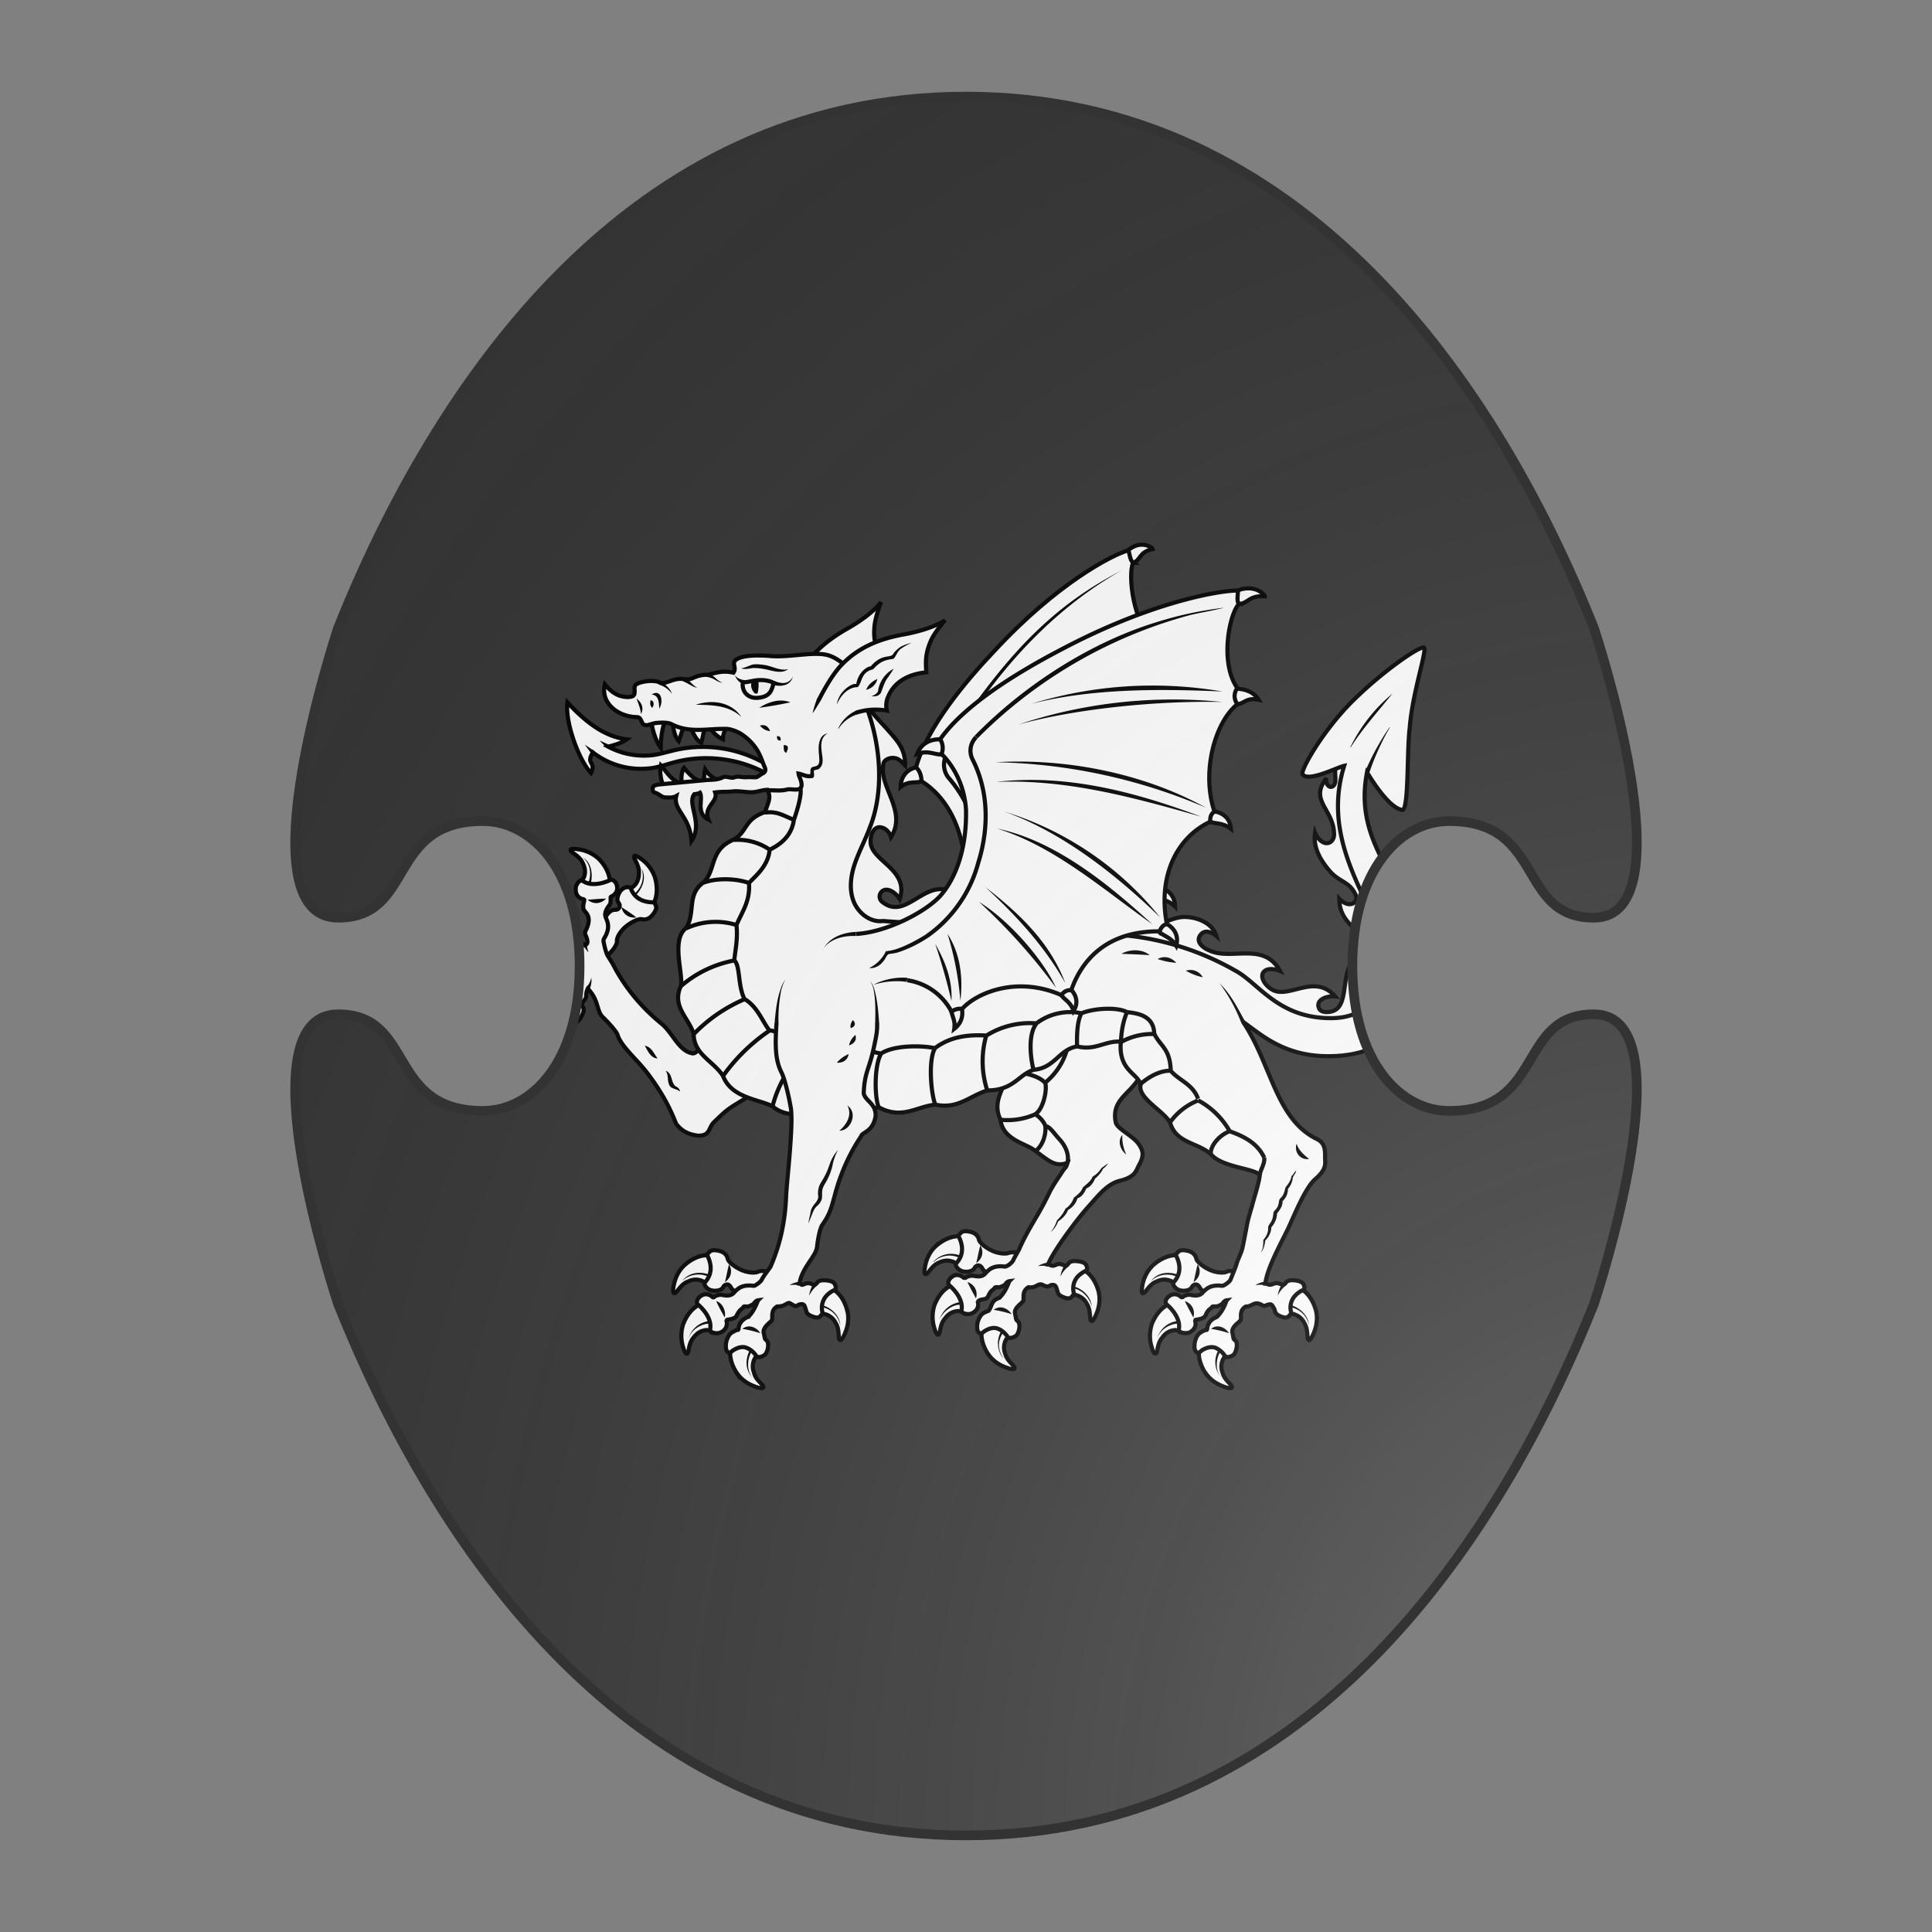<svg xmlns="http://www.w3.org/2000/svg" id="provinceCOA40" width="200" height="200" viewBox="0 0 200 200">
        <rect x="0" y="0" width="200" height="200" fill="#808080" stroke="none"/>
        <defs><clipPath id="boeotian_provinceCOA40"><path d="M150 115c-5 0-10-5-10-15s5-15 10-15c10 0 7 10 15 10 10 0 0-30 0-30-10-25-30-55-65-55S45 40 35 65c0 0-10 30 0 30 8 0 5-10 15-10 5 0 10 5 10 15s-5 15-10 15c-10 0-7-10-15-10-10 0 0 30 0 30 10 25 30 55 65 55s55-30 65-55c0 0 10-30 0-30-8 0-5 10-15 10z"></path></clipPath><g id="dragonPassant_provinceCOA40" stroke-width=".38">
    <path d="M115.36 62.9c.72-.2.53-1 1.83-1.27-.02-.1-1.09-.94-2.34.17M95.98 82.96c-.5.3-1.2-.08-2 .57.06-1.6 1.41-1.8 1.41-1.8m22.1 11.91c.44.32 1.05.2 1.76.9-.05-1.46-1.3-1.73-1.3-1.73"></path>
    <path d="M99.74 89.25c-.46-2.45-1.6-4.85-3.84-6.26.02-.85-.5-1.28-.5-1.28 1.05-3.76 4.62-7.97 7.17-10.66 5.82-6.29 10.9-8.89 12.37-9.3.11.24.14.94.45 1.15h-.02c-.48 1.13-.02 5.61 2.05 7.45"></path>
    <path fill="none" d="M101.56 91.7c-.03-1.99-.44-5.85-3.12-8.97a1.9 1.9 0 01-.29-2.04"></path>
    <path d="M112.22 130.03c.2.95-.1 1.72-.28 2.13-.4.87-.5.38-.5.32-.05-.5-.04-.94-.32-1.4-.21-.42-.6-.72-1.07-.82-2.1.5-2.27-3.47.77-2.3-.02 0 .98.42 1.4 2.07zm-15.02-4.25c-.7.67-.9 1.48-.98 1.93-.17.94.2.6.25.55.3-.37.55-.76 1.03-.96.6-.29 1-.2 1.35-.07.13.05.32.27.32.35 1.62.56 3.25-1.97.38-2.72 0 .02-1.07-.2-2.35.93z"></path>
    <path d="M106.63 126.85a5.42 5.42 0 00-2.59-.49c-.37.2-1.09.07-1.54-.12-.6-.25-1.22-.74-1.3-1.03-.1-.48-.48-.7-.9-.77-.4-.08-.63-.03-.77.11s-.23.26-.24.28c.2.36.78 1.55-.24 2.58.02.28.22.48.43.6.37.2.91.13 1.12-.02.23-.15.15-.24.33-.36a.33.33 0 01.27-.07c.13.03.23.13.32.3.08.16.24.27.43.34m-4.85 3c-.23.7-.23 1.46 0 2.16.27.92.45.44.47.4.1-.48.15-.93.5-1.33.38-.52.8-.64 1.17-.68.13 0 .41.06.44.14 1.04.75 1.49-3-.88-2.55-.02 0-1.07.27-1.7 1.86zm4.96 4.54c.56.8 1.32 1.1 1.76 1.25.9.3.62-.13.58-.16-.32-.37-.67-.65-.8-1.18a1.5 1.5 0 01.13-1.34c1.74-1.25-.97-4-2.23-1.02 0 .01-.38 1.02.55 2.45z"></path>
    <path d="M108.63 102.48c-.78.7-1.8.97-2.2 2.68-.66 1.33-2.69 2.5-2.56 4.67-.2 1.26-1.55 2.55-.7 4.3.22 1.92 2.42 2.2 3.2 2.88 1.22.88 1.82 1.53 2.97 1.1-.2.62-.09.18-.62 1.04-.04.06-.7 1-1.03 1.66-.3.63-.6 1.2-.9 1.73-.29.54-1.3 2.12-1.89 3.5-.03.1-.42.72-.57 1.07-.1.18-.36.37-.4.4-.05.03-.24.15-.35.15-1.1-.15-1.5.3-1.84.67-.34.36-.87.2-1.1.17h-.16c-.14 0-.4.1-.46.14-.09.1-.15.05-.24.04 0 0-.36-.34-.8-.22a1 1 0 00-.53.42c-.17.28-.03.47-.03.47.25.2 1.4 1.23 1.16 2.36.07.33.62.35.84.3.1-.05.2-.08.3-.15.56-.38.37-.93.37-.93.1-.3.57-.2.8-.35l.06-.07c.04-.03.08-.1.12-.18.08-.18.18-.38.42-.55.26-.2.03-.24.54-.22.1.02.42-.15.52-.2.08-.06.2-.33.44-.36-.04.04-.29.9-.85 1.46l-.04.05s0 .02-.02.02c-.1.03-.2.07-.29.13-.46.21-.47.82-.72 1.07 0 0-.2.06-.5.23-.25.17-.42.52-.52.9-.07.6 0 .85.33 1 .15-.12.21-.18.35-.27.46-.29.9-.36 1.24-.2.43.16.82.62.9.81.18.01.33.08.7-.15.22-.12.45-.8.3-1.2-.07-.19-.2-.22-.23-.29-.04-.06-.06-.28-.12-.55-.1-.35.2-.66.47-.9.13-.12.25-.23.28-.3.1-.25-.17-.86.47-1.25.8.11.88-.48 1.38-.18.38.17.43.13.71-.02.45-.08.45.18.55.45.1.3.05.45.62.68.58.22.7.01.84-.19a.52.52 0 00.1-.15c-.06-.17-.22-.82.25-1.46.2-.26.5-.48.85-.65a.15.15 0 00.06-.06c.08-.1.04-.27-.03-.44-.08-.2-.38-.33-.7-.36-.78-.12-.9.15-.98.25l-.02.02c-.14.18-.33.1-.45.05-.17-.06-.35-.14-.64 0-.43.18-.44 0-.73-.04.5-1.26 2.72-4.23 3.7-5.3.97-1.08 1.75-2.12 2.93-2.4 1.41-.36 1.45-.9 1.72-1.4.5-.9.42-1.32.03-1.92-.5-.79-2.03-1.45-2.15-2.05-.66-3.2 3.81-2.7 2.34-7.9"></path>
    <path fill="none" d="M107.28 110.74a5.99 5.99 0 002.21-4.19m-2.2 4.2c.2.65-.19 2.48-.94 2.9m.93-2.9c-.78-.86-2.8-1.07-3.4-.9m2.48 3.8c-1 .44-2.1.61-3.2.5m3.2-.5c.4.18.9.8.94 1.1.07.6-.15 1.71-.9 2.28m.9-2.29c.38 0 .77.62 1.25 1.15.7.74.95 1.56.78 2.24"></path>
    <path d="M61.23 105.38a3.4 3.4 0 01-1.89-1.05c-.66-.7-.16-.62-.1-.6.46.13.9.32 1.4.22.64-.09.95-.39 1.16-.69.08-.1.1-.4.07-.46 2.02-.8 3.76-.06 1.83 2.03-.02 0-.77.78-2.47.55zm10.15-13.53a3.5 3.5 0 00-1.29-1.72c-.77-.57-.62-.08-.6-.03.2.44.45.83.41 1.36 0 .65-.25 1-.52 1.24-.1.1-.38.16-.45.13-.02 1.41.67 3.28 2.25 1.55 0-.03.66-.88.2-2.53z"></path>
    <path d="M66.88 99.1c.36-.2 1-.95 1-1.36-.04-.43.4-1 .77-1.33.5-.43 1.2-.77 1.5-.72.47.12.83-.14 1.08-.48.25-.33.3-.56.24-.73l-.14-.34c-.4.01-1.74.01-2.2-1.35a.75.75 0 00-.73.12c-.35.25-.5.77-.47 1.03.04.26.15.24.2.45.01.11 0 .21-.08.3-.07.1-.2.14-.4.14-.67.02-1.16 1.26-1.3 1.75m-.13-6.43a3.5 3.5 0 00-1.97-.9c-.93-.14-.58.23-.53.25.38.3.78.53 1 1 .3.58.25 1 .12 1.34a.7.7 0 01-.34.32c-.47 1.72 2.1 3.15 2.72.28 0 .01.18-1.06-1-2.29zm-6.82 3.73c-.93.23-1.5.82-1.8 1.17-.62.73-.12.63-.07.6.45-.17.86-.39 1.4-.3.64.03.96.3 1.2.6.07.1.12.4.1.45 2.04.67 3.68-.12 1.7-2.15-.05 0-.86-.72-2.53-.37z"></path>
    <path d="M78.9 103.48c-1.7 1.28-3.33 4.66-4.05 4.56-1.25-.18-1.85-1.89-2.82-2.69-2-1.64-3.3-3.3-4.3-5.1-.3-.6-.56-.95-.74-1.27-.19-.4-.34-1.23-.35-1.28 0-.06.01-.12.05-.22.6-.95.35-1.5.16-1.95-.18-.45.17-.9.3-1.08l.1-.14c.04-.12.07-.4.05-.48v-.09a.12.12 0 01.08-.14c.01 0 .45-.2.52-.66a.98.98 0 00-.16-.64c-.19-.27-.42-.24-.42-.24-.28.15-1.7.77-2.63.08-.32-.06-.57.42-.6.64v.33c.1.68.68.74.7.74l.08.06v.1s-.13.4-.08.7l.03.1.12.17c.13.15.28.32.33.6.05.33-.03.7-.27 1.17-.05.1-.06.18-.05.3.02.08.33.66.17.9a.76.76 0 01-.18.15 3.62 3.62 0 01-1.04-1.32l-.02-.07v-.32a1.1 1.1 0 00-.68-.9.17.17 0 01-.08-.08l-.02-.02c0-.03 0-.05.02-.08 0 0 0-.2-.05-.55-.05-.3-.32-.58-.64-.8-.54-.3-.79-.33-1.05-.07.06.2.1.26.12.42.1.54.02.95-.25 1.24-.29.3-.67.49-1.08.54-.08.16-.2.3-.12.7.04.25.6.71 1 .74.2 0 .28-.1.35-.12.08 0 .3.05.57.1.36.04.53.43.66.77.05.15.11.3.17.36.2.2.88.45 1 1.17-.24.5-.36 1.04-.36 1.58l.01.1v.02c-.08.44-.32.37-.62.34-.3 0-.44-.1-.85.34-.43.45-.26.64-.14.85l.11.14c.2 0 .85.1 1.27.78.16.28.26.63.3 1.03 0 .02 0 .05.03.1.07.1.24.11.43.11.21 0 .44-.22.6-.5.4-.69.2-.9.12-1-.1-.2 0-.32.1-.47a.7.7 0 00.25-.6c.02-.18.05-.38.15-.54 1.1 1.14.74 2.1 1.47 2.7 0 .01.97.94 1.25 1.5.33 1.1 1.73 2.24 2.66 3.44 2.2 2.83 2.71 4.88 2.8 4.86.31.35.75.87 1.95 1.02 1.16.03.96-.73 1.46-1.22 1.4-1.36 1.23-1.18 3.7-2.68 1.65-1 2.25-3.7 2.9-3.73m1.16-34.52c1-2.12 2.7-3.46 4.52-4.5 2.36-1.33 3.12-2.45 3.12-2.45s-.56 1.37-.62 2.33c-.1 1.3.2 1.96.56 2.8M73.36 80.1c-.68.15-1.33.35-2 .47a6.96 6.96 0 01-4.28-.75c.6-.17 1.22-.32 1.71-.68-2.07-.24-3.8-1.6-5.47-3.4-.23 1.83 1.06 5.33 2.17 6.5.52-1.05-.52-.8.18-1.89a7.21 7.21 0 005.65 1.4c.67-.13 1.32-.36 1.98-.53 2.92-.74 6.12-.27 8.7 1.28l-.02-.85a11.5 11.5 0 00-8.63-1.55z"></path>
    <path fill="#f6f6f6" d="M76.53 78.21c.27.4.66.73 1.1.93 0-.45.17-.9.47-1.24m-3.4.25c.22.46.48 1.1.94 1.3.15-.42.16-.85.31-1.26m-2.89-.45c-.03.56.23 1.29.51 1.58.15-.39.28-.92.43-1.26m-3-.85c.08.84.4 2.03.9 2.7 0-.65.12-1.67.35-2.27m.01 5.92c-.34-.42-.48-1.5-.34-2.03.46.47.9 1.43 1.98 1.73-.22-.6.03-1.36.15-1.5.5.62 1.1 1.25 1.87 1.34-.04-.4-.02-.8.07-1.19.3.47.75.82 1.26 1"></path>
    <path d="M98.78 93.2c-2.59-1.32-4.25 2.65-6.45.93a.63.63 0 01-.09-.97c.23-.23.51-.2.74-.12.56.2.92.8.92.8.92-2.75-2.7-3.5-2.68-5.3 0-.85.42-1.39.93-1.3.72.1.95.9.95.9 1.55-2.45-1.25-4.7-.67-6.85.14-.3.5-.44.85-.44.51.01.77.34 1.11.68.08-1.55-.9-2.45-1.6-3.27-.4-.45-1-1.07-1.39-1.55-.58-.76-.6-1.6-1.27-2.3C92.65 82 85.37 88.87 86.2 95c.3 1.85 1.74 3.37 3.44 4.17m25.26-2.58c2.24.2 3.72-1.03 5.08-1.1 1.15-.04 2.7.5 3.06 1.75 0 0-.89-.8-1.44-.13-.58.7.34 1.28.77 1.45 2.05.98 5.03-.85 6.53 1.9 0 0-1.06-.46-1.52.1-.33.4.05 1.18.77 1.6 1.55.94 3.92-1.55 5.82.64 0 0-.7-.08-1.2.25-.2.12-.4.34-.34.66.04.21.14.54.82.53 2.54-.1.64-4.25 3.25-5.5 0 0-.17.67.07 1.2.1.22.27.46.6.46.22 0 .66-.18.65-.89-.08-2.44-3.5-2.8-3.47-5.7 0 0 .55.63 1.13.48.3-.08.61-.38.32-.95-.57-1.14-1.5-1.08-2.35-2.1-.86-1-1.53-2.18-1.33-3.5 0 0 .26.68.8.9.45.2.95-.13.95-.75-.02-2.34-2.34-3.08-.7-5.18 0 0-.14.56.28.78.27.13.53-.18.54-.5.03-.54-.12-1.02.11-1.57.35-.82 1.43-1.66 1.9-.42-2.48 7.74 4.13 15.31 3.48 21.46-.7 3.68-6.53 4.4-9.24 3.74m1.98 25.58c.2.95-.1 1.72-.28 2.13-.4.87-.5.38-.5.32-.05-.5-.04-.94-.32-1.4-.21-.42-.6-.72-1.07-.82-2.13.48-2.24-3.46.77-2.3-.02 0 .98.42 1.4 2.07zm-15.02-4.24a3.4 3.4 0 00-.98 1.92c-.17.94.2.6.25.55.3-.37.55-.76 1.03-.96.6-.29 1-.2 1.35-.07.13.05.32.27.32.35 2.12-.4 3.14-2 .38-2.72 0 .02-1.07-.2-2.35.93z"></path>
    <path d="M126.63 128.6c-.35-.24-2.23-.67-2.59-.49-.37.2-1.09.07-1.54-.12-.6-.25-1.22-.74-1.3-1.03-.1-.48-.48-.7-.9-.77-.4-.08-.63-.03-.77.11s-.23.26-.24.28c.2.36.78 1.55-.24 2.58.02.28.22.48.43.6.37.2.91.13 1.12-.02.23-.15.15-.24.33-.36a.33.33 0 01.27-.07c.13.03.23.13.32.3.3.6 1.63.48 2.12.4m-6.54 2.94c-.23.7-.23 1.46 0 2.16.27.92.45.44.47.4.1-.48.15-.93.5-1.33.38-.52.8-.64 1.17-.68.13 0 .4.1.43.18 1.8-.28 1.93-3.2-.87-2.59-.02 0-1.07.27-1.7 1.86zm4.96 4.53c.56.8 1.32 1.1 1.76 1.26.9.3.62-.13.58-.16-.32-.37-.67-.65-.8-1.18a1.5 1.5 0 01.13-1.34c1.35-1.88-1.15-3.57-2.23-1.02 0 .01-.38 1.02.55 2.45z"></path>
    <path d="M124.88 100.48c2.12 1.2 3.9 4.32 8.7 4.32 5.05 0 5.67-5.09 4.3-8.32-1.78-4.18-4.95-8.9-3.08-14.9-.6.12-3.36 1.55-3.83.77-.22-.3 1.67-3.7 4.33-6.46 2.9-2.95 6.57-5.44 6.85-5.18.28.27-1.08 4.2-1.32 7.37-.28 2.18-.06 7.83-.73 7.56-1.37-.3-3.08-3.3-3.2-3.46-1.13 5.83 2.42 8.88 3.95 13.3 2.04 5.9.63 12.82-7.53 12.82-4.12 0-6.22-2.05-7.83-3.16 2.6 3.86 3 8.86 6.71 10.74.64.3.87.68.84 1.7 0 .58.2 1.08-.9 2.03-.92.8-1.89 3.24-2.5 4.55-.64 1.32-1.97 3.72-2.09 5.07.28.02.3.2.73.02.3-.12.47-.05.64.01.13.05.3.13.45-.05 0 0 0-.02.02-.02.08-.1.2-.36.98-.25.32.05.6.16.7.36.07.18.1.34.03.44-.02.02-.03.05-.06.06a2.3 2.3 0 00-.85.65 1.6 1.6 0 00-.26 1.46.5.5 0 01-.09.15c-.16.2-.27.42-.84.2-.57-.23-.52-.38-.62-.68-.26-.47-.25-.5-.66-.4-.28.13-.28.13-.6-.04-.62-.3-.78.2-1.38.2-.64.37-.36 1-.47 1.24a1.2 1.2 0 01-.28.28c-.27.24-.57.55-.47.92.07.27.08.48.12.55.04.06.16.1.24.28.14.4-.1 1.08-.3 1.2-.38.23-.53.17-.7.15a2.1 2.1 0 00-.9-.82c-.38-.14-.79-.06-1.25.21l-.35.28c-.34-.14-.4-.4-.33-1 .1-.4.25-.74.53-.9.3-.2.5-.24.5-.24h.06c.01 0 .01-.03.03-.03a.14.14 0 00.03-.1c0-.02.02-.58.6-.93l.3-.15a.17.17 0 00.04-.05c.58-.57.81-1.43.85-1.47-.25.03-.36.3-.44.35-.08.07-.42.23-.52.22-.53-.02-.28.03-.54.2-.24.17-.34.38-.42.56a.82.82 0 01-.12.2l-.07.05c-.24.16-.66.2-.66.2l-.07.02c0 .02-.02.02-.03.03-.03.02-.03.06-.03.1 0 .01.2.55-.37.94a.67.67 0 01-.3.13c-.23.05-.77.03-.84-.28.24-1.13-.9-2.18-1.16-2.37 0 0-.13-.2.03-.47.18-.29.48-.4.52-.4.45-.14.8.2.8.2.05.05.12.05.17.02h.01l.07-.06c.07-.05.33-.15.46-.15l.16.01c.24.04.76.18 1.1-.17.34-.36.73-.8 1.84-.66.1 0 .3-.13.35-.17.04-.02.3-.2.4-.38.15-.35.5-1.25.54-1.37.1-.47.5-1.12.6-1.72.12-.59.25-1.23.37-1.9.13-.74.5-1.83.5-1.9.26-.98.61-1.98.7-2.79-.77-.62-3.54-.7-4.52-1.9-1.3-1.1-3.22-1-3.75-2.92-.68-1.12-3.02-2.25-2.7-3.48-.3-1.06-2.07-1.29-1.82-3.94-1.47-.1-2.32.85-4.02.44-1.68.28-2.05 1.98-3.99 2.15-1.42.44-1.84 1.9-4.29 1.9-1.72.56-2.66 1.73-4.76 1.31-1.72.15-3.05 1.4-5.2.25l-4.59.78c-1.22-.54-3.63.51-5.2-.88-1.26-.65-3.8-.77-4.56-2.8-.9-1.38-2.69-1.97-2.7-3.86-.46-1.5-2.05-2.54-1.17-4.42.22-1.13-.94-4.3.5-5.34.87-1.5 0-3.06 1.6-4.2 1.16-1.16.5-3 2.78-3.93 1.27-.77.92-1.85 2.85-2.52.34-1 .58-1.3.23-2.05-.6.02-.96.24-1.56.22-.4 0-1.18-.13-1.57-.08-.77.08-.9 0-1.68.1.3.9-1.1 1.26-.62 2.5-1.2-.6-.46-1.9-.78-2.47-.18.1-.52.13-.52.13-.7.9.85 2.7-.26 4.3-.15-2.29-1.72-2.84-1.4-4.13-.3.17-.62.14-.95.13-.42 0-.52-.28-1.04-.45-.18-.06-.18-.2-.18-.4 0-.24.3-.3.53-.34l4.3-.4c.62-.06 1.13.01 1.68-.29.2-.1.76.14.97.04.38-.16.7 0 1.12-.02.57-.03.35.02.92 0 .15-.02.43-.28.56-.33.14-.06.27-.17.28-.3.02-.14-.03-.25-.08-.36-.32-.74-.57-1.98-2.2-3.03-.35-.2-.9-.42-1.3-.43-1.78-.04-3.4.43-5.06-.44-.3-.16-.96-.15-1.42-.1-.2.02-.44.11-.78.2-.12.02-.39-.03-.45-.15-.22-.49-.27-.58-.54-.59-1.3-.04-2.4-.7-2.83-1.65a2.1 2.1 0 01-.1-1.37c.37.46.83.88 1.4 1.06.76.22 1.13.04 1.13.04.08-.02.14-.1.17-.15.13-.45-.14-.8.28-1 .45-.23 1.52-.38 2.07-.12.53.25 1.3-.5 2.23-.3 0 0 .43.07.8-.1.78-.37 1.33-.3 1.33-.3.52-.07 1.26-.47 2.42-.2.3-.4-.1-.78.13-1.08.41-.55 2.16-.5 2.26-.5.3 0 .75.02 1.03.05 1.66.13 3.6-.35 4.95-.15 1.36.2 2.63 1.62 3.32 2.6l-.39.13c2.24 4.23 2.75 9.47 1.25 13.2-.4 1.1-.97 2.15-1.36 3.27s-.56 2.36-.15 3.47 1.54 2.01 2.71 1.86l18.14 1.25a25.4 25.4 0 0114.4 3.38z"></path>
    <path fill="none" d="M84.76 83.66c.14.5-.22 1.83-.6 2.9m-2.67-.68c1.16-.14 1.61.25 2.7.68"></path>
    <path fill="#f6f6f6" d="M80.2 73.8c1.38-.32 2.1.15 2.1.15-.18.7-.32 1.31-1.55 1.38-.66.03-1.16-.38-1.27-.92-.04-.2-.08-.46.1-.52 0 0 .24 0 .61-.09z"></path>
    <path d="M86.46 75.51c.56-1.1 1.33-2.45 2.13-3.26 1.64-1.69 3.66-2.4 5.74-2.77 2.67-.5 3.75-1.3 3.75-1.3s-.99 1.1-1.35 1.98c-.5 1.2-.44 1.93-.38 2.82-1.5.13-2.93.8-3.5 2.22a1.9 1.9 0 00-.13 1.3 5.89 5.89 0 00-2.8.18"></path>
    <path fill="none" d="M81.7 83.83c.45-.02 1.3.08 1.74-.05.5-.14.95.12 1.31-.12.35-.36-.15-1.12-.17-1.37.42.07.72.35 1.3.21"></path>
    <path fill="none" d="M97.14 107.56c1.13-.85 2.58-1.3 4.74-1.16a7.52 7.52 0 014.6-1.12 5.12 5.12 0 014.14-.93m-8.66 7.11a8.63 8.63 0 01-.1-5.05m-9.68 1.65c1.17-.78 3.7-.77 4.95-.5m-9.95.5c1.17-.78 3.75-.27 5 0m5.01 4.72c-.4-.9-.69-4.1-.05-5.2m-5.16 5.46c-.4-.9-.44-3.86.2-4.96m14.02 1.43c-.28-1.17-.5-3.2.28-4.22m3.74 2.11c-.02-.94-.02-2.25.4-3.05m0 0c1.26-.5 3.38-.57 4.2-.1m-.56 2.75s0-1.5.56-2.75m2.52 2.01c.55 1.14 1.44 1.32 1.5 3.38.71.87 2.03 1.21 2.51 2.57m0 .15a7.3 7.3 0 012.92 2.85m0 0c1.36.48 2.56 1.12 3.17 2.42m-11.36-6.79c1-.85 1.97-1.23 2.76-1.2m-.08 4.77a5.79 5.79 0 012.58-2.03m1.18 4.95c-.05-.93 1-1.88 1.75-2.12m2.77 4.02c.01-.42.48-1.03.4-1.6M80.03 92.36c.12 1.67-.6 2.58-1.15 3.87.14 1.36-.13 2.36-.2 3.26.56.47.31 2.34.94 3.55 1.2.7 1.66 2.1 2.3 2.9.7-.05 2.62 1.22 3.26 1.91m-1.02-21.3c-.22 1.71-1.6 2.44-2.23 2.75-.13 1.53-1.34 2.44-1.9 3.06m-1.39-3.96a5.2 5.2 0 013.3.9m-7.68 7.23a6.45 6.45 0 014.62-.3m-3.02-3.9c1.2-.44 2.94-.4 4.17.03m2.16 20.58c.5-1.96 1.5-3.7 3-5.08m-7.56 2.28a16.8 16.8 0 014.3-4.2m-6.99.34a14.24 14.24 0 014.7-3.23m-5.88-1.19c1.4-1.21 3.1-2.03 4.93-2.37"></path>
    <path d="M89.1 131.78c.2.95-.1 1.72-.28 2.13-.4.87-.52.38-.52.32-.03-.5-.02-.94-.3-1.4-.21-.42-.6-.72-1.07-.82-2.1.5-2.26-3.47.76-2.3 0 0 1 .42 1.4 2.07zm-15.02-4.24c-.7.66-.9 1.47-.99 1.92-.16.94.21.6.25.55.31-.37.55-.76 1.04-.96.6-.29 1-.2 1.35-.07.12.05.31.27.31.35 1.61.57 3.26-1.97.4-2.72-.02.02-1.09-.2-2.36.93z"></path>
    <path d="M83.5 128.6c-.35-.24-2.22-.67-2.58-.49-.38.2-1.1.07-1.54-.12-.6-.25-1.23-.74-1.3-1.03-.1-.48-.49-.7-.9-.77-.4-.08-.64-.03-.78.11-.13.14-.22.26-.23.28.18.36.77 1.55-.24 2.58.01.28.21.48.42.6.38.2.92.13 1.13-.02.22-.15.15-.24.32-.36a.35.35 0 01.28-.07c.12.03.22.13.31.3.31.6 1.64.48 2.13.4m-6.54 2.94c-.23.7-.23 1.46 0 2.16.26.92.45.44.46.4.1-.48.15-.93.5-1.33.4-.52.8-.64 1.18-.68.12 0 .4.1.42.18.06.13.51.02.51.02 1.3-1.27.87-3.1-1.37-2.6-.03-.02-1.08.26-1.7 1.85zm4.95 4.53c.56.8 1.32 1.1 1.76 1.26.9.3.63-.13.6-.16-.34-.37-.69-.65-.8-1.18a1.5 1.5 0 01.11-1.34c.07-.1.32-.26.4-.25-.42-1.41-1.64-2.86-2.63-.77 0 .01-.38 1.02.56 2.45z"></path>
    <path d="M82.56 105.31c-.1 1.67-.18 3.2.44 4.44.3.56.7 2.2.9 3.43.2 1.8-.4 6.7-.45 7.96-.1 2.6-.62 4.64-1.43 6.51-.04.11-.67.88-.82 1.23-.1.17-.36.36-.4.38-.05.04-.23.17-.35.17-1.1-.15-1.5.3-1.83.66-.34.36-.88.21-1.1.17h-.17c-.13 0-.4.1-.46.14l-.06.05v.01a.12.12 0 01-.18-.02s-.36-.34-.8-.2a1 1 0 00-.52.4c-.18.3-.04.47-.04.47.25.2 1.4 1.23 1.16 2.37.08.32.63.35.84.28.11-.03.21-.07.3-.13.56-.4.38-.94.38-.94a.1.1 0 01.02-.1l.04-.03a.1.1 0 01.06-.02s.43-.04.66-.2l.08-.06c.04-.04.07-.12.11-.2.1-.17.2-.37.43-.54.26-.19.02-.24.53-.2.1 0 .43-.16.53-.23.07-.05.2-.32.44-.35-.04.04-.3.9-.85 1.47-.02 0-.03.03-.04.05h-.03c-.1.05-.2.08-.28.15-.58.35-.6.9-.6.93 0 .04 0 .08-.03.1l-.02.02c-.03 0-.05.02-.08 0 0 0-.19.07-.49.25-.26.16-.42.5-.52.9-.08.6 0 .85.32 1 .15-.13.22-.2.35-.28.47-.29.9-.36 1.24-.2.44.16.83.63.9.81.2.02.34.08.7-.15.23-.12.45-.8.31-1.2-.07-.18-.2-.22-.23-.28-.04-.07-.07-.3-.13-.55-.09-.35.21-.67.48-.92.12-.1.25-.22.27-.28.11-.25-.16-.87.48-1.25.82.02.93-.48 1.23-.27l.04.03.1.05c.33.2.33.2.6.04l.08-.04h.03c.45-.1.45.16.55.44.1.3.05.45.63.67.57.23.7.01.84-.19.05-.06.07-.12.08-.15-.05-.17-.2-.82.27-1.46.2-.26.48-.47.85-.65a.15.15 0 00.06-.06c.07-.1.04-.26-.04-.44-.07-.2-.37-.32-.7-.36-.77-.1-.9.15-.97.25l-.03.02c-.14.18-.32.1-.45.05a.77.77 0 00-.64 0c-.42.18-.18 0-.47-.03.24-1.55 1.57-2.52 1.62-3.45 0-.02.15-1.34.44-1.9.65-.93.8-1.34 1.2-2.82.91-3.47 2.51-5.47 2.5-5.55.36-.3 1.03-.48 1.24-1.68.07-1.17-.94-1.4-1.09-2.1.06-1.94.51-2.23.91-4.14.3-1.36.34-1.7.32-2.35"></path>
    <path fill="none" d="M114.82 104.24c.86.11 2.48.26 2.5 2.02m-3.06.74a5.9 5.9 0 013.07-.74"></path>
    <path d="M125.1 66.68c.85 0 .9-.8 2.4-.7 0-.1-.88-1.2-2.6-.5M97.86 80.51c-.63.14-1.28-.42-2.36-.02.58-1.5 2.12-1.34 2.12-1.34m.94 24.56c.17 1.1.48 1.24.36 2.07 1.1-.85.65-2.03.65-2.03m9.15-1.17c.2.47.92.68 1.17 1.56.7-1.09-.2-1.93-.2-1.93m12.67-15.53c.52.28 1.2.07 2.02.7-.1-1.45-1.5-1.6-1.5-1.6m1.85-9.83c.97-.04.96-.7 2.2-.44a1.98 1.98 0 00-.94-.8c-.6-.26-1.27-.23-1.27-.23m-7.02 22.3c.38.45 1.1.5 1.64 1.36.4-1.4-.86-2-.86-2"></path>
    <path d="M89.9 97.05c2.8-.16 6.4-2.02 7.77-3.54 1.58-1.85 2.4-4.66 2.33-7.88-.2-3.32-2.25-5.13-2.25-5.13.3-.8-.13-1.36-.13-1.36 2.32-3.3 7.5-6.36 11.1-8.24 8.27-4.39 14.58-5.46 16.3-5.45.03.28-.15.95.1 1.25h-.02c-.87.95-1.77 5.4-.13 7.73 0 0-.57.66 0 1.48-2.1 1.7-3.32 6.3-2.1 9.9 0 0-.44.13-.4.92-3.1 1.45-4.84 5.05-3.98 9.42 0 0-.46 0-.7.73l-.07-.07c-4.7 0-7.04 2.55-8.04 5.43 0 0-.5-.14-.9.44-4.15-1.82-7.84-.17-9.13 1.26 0 0-.56-.09-.98.27a5.5 5.5 0 00-4.08-2.9"></path>
    <path fill="none" d="M96.46 97.21a12 12 0 004.68-6.76m0 .01c.6-1.92 1.36-5.73-.54-9.48-.3-.6-.28-1.4.33-2.04"></path>
    <g fill="#000" stroke="none">
      <path d="M76.34 128.61a2.18 2.18 0 00-2.45.37c.63-.81 1.68-.9 2.53-.56zm12.09 4.47a2.09 2.09 0 00-1.68-1.68l.05-.18c.84.25 1.6.97 1.63 1.86zm-11.98-.18c-.87.01-1.76.6-2 1.43a2.23 2.23 0 011.95-1.66zm3.85 2.55c-.47.73-.48 1.8.05 2.44-.7-.77-.66-1.75-.23-2.57zm11.34-30.2c.03-.97.04-2.05-.12-2.95a2.25 2.25 0 00-.34-.91c.22.25.34.57.42.88.27 1 .33 1.95.41 3zm-9.26.07c.1-1.13.2-2.15.54-3.13.1-.34.25-.67.47-.94-.19.3-.3.64-.39.97a13.53 13.53 0 00-.25 3.12h-.37zm5.75 3.56c.3-.36.68-.6 1.07-.78-.08.57-.55.83-1.07.8zm1.11-1.58c.07-.38.3-.71.58-.96.16.5-.14.82-.57.96zm.14-1.59c-.04-.3.04-.48.2-.73.35.3.18.65-.2.73zM78.2 127.46c.35.6.17 1.26-.38 1.62.14-.53.23-1.12.37-1.62zm-1.18 3.37c.65.21.92 1.03.77 1.51-.27-.51-.54-.95-.77-1.5zm2.41 2.55c.6-.45 1.32-.13 1.64.41a11.1 11.1 0 00-1.64-.4zm6.86-3.97c-.3.25-.55.57-.72.92.04-.44.23-.85.45-1.19zm-1.63 0c-.28-.11-.64-.07-.9-.05.35-.2.63-.27.98-.32l-.07.37zm3.58-12.51c-.22.4-.39.84-.49 1.28a5.1 5.1 0 01-.45 1.35c-.13.3-.32.55-.43.8-.18.38-.07.74-.14 1.12a1.4 1.4 0 01-.44.64c-.23.2-.34.47-.44.72-.1.3-.26.57-.32.88-.03-.3.1-.63.15-.93.03-.35.19-.62.4-.88.2-.23.35-.48.32-.72a1.9 1.9 0 01.12-.98c.15-.32.33-.55.46-.82.24-.43.36-.79.52-1.25.17-.44.42-.85.74-1.2zm.84-4.06c.99.65.36 2.3-.73 2.32.73-.64 1.18-1.5.73-2.32zM100.8 78.8c4.62-4.72 10.66-8.54 16.54-10.38 2.32-.73 4.1-1.1 6.4-1.39-.99.27-2.24.46-3.2.7a43.53 43.53 0 00-19.47 11.32zM86.85 98.45c.64-1.14 1.88-1.53 3.03-1.59v.38c-1.17-.05-2.41.27-3.04 1.21zm7.7 3.01a7.13 7.13 0 00-3.07.27c.88-.48 2.1-.74 3.14-.64l-.08.37zm-3.45-1.28a3.26 3.26 0 001.53-1.54c.32-.03.65-.1.97-.2.98-.33 2-.9 2.8-1.4l.2.3c-.88.59-1.89 1.1-2.9 1.42-.93.24-.79-.06-1.17.62-.1.16-.23.3-.38.45-.35.3-.77.41-1.05.35zm10.63-7.48c3.27 2.52 6.02 5.18 7.41 8.88-1.92-3.42-4.54-6.24-7.4-8.88zm-.53 1.4c2.82 1.74 5.95 5.37 7.08 7.9a54.87 54.87 0 00-7.08-7.9zm-2.9 2.95c1.2 1.83 1.44 4.1 1.18 6.16a28.22 28.22 0 00-1.18-6.16zm-1.14.9c1 1.75 1.6 3.42 1.5 5.26a57.4 57.4 0 00-1.5-5.27z"></path>
      <path d="M123.58 74.74c-5.75-.25-12.03-.29-17.58 1.14a37.88 37.88 0 0117.58-1.14zm.04.97c-5.35-.14-13.04.5-18.8 2.07a45.04 45.04 0 0118.8-2.07zm-20.89 5.54c6.55-.39 13.7 1.05 19.34 4.18a51.45 51.45 0 00-19.34-4.18zm.05 1.81c6.53-.76 12.9.96 18.87 3.2-6.03-1.7-12.26-3.47-18.88-3.2zm.71 2.72a29.5 29.5 0 0114.38 9.75c-4.07-3.94-9.04-7.87-14.38-9.75zm-.6 1.58c5.49 1.15 10.45 5.32 14.26 8.8-4.51-3.19-9-7.17-14.27-8.8zm-1.82-11.86c3.86-5.23 7.6-8.99 13.25-11.9-5.5 3.1-9.77 7.58-12.96 12.05zm-1.63 51.38a2.1 2.1 0 00-2.42.36l-.03-.02a2.2 2.2 0 012.55-.54zm10.44 2.59c.87.24 1.59.93 1.7 1.84-.3-.92-.95-1.51-1.71-1.65zm-10.3 1.7c-.88-.07-1.8.74-2.03 1.42a2.29 2.29 0 012.01-1.67l.02.25zm3.86 2.53c-.51.75-.58 1.48.01 2.44a2.24 2.24 0 01-.19-2.58l.18.14zm-2.12-7.99c.36.61.17 1.26-.38 1.62.14-.53.23-1.12.38-1.62zm8.1 1.95a2.5 2.5 0 00-.73.92c.05-.44.24-.85.46-1.19zm-9.28 1.42c.68.24.97.88.78 1.51-.27-.5-.55-1-.78-1.5zm2.42 2.55c.6-.46 1.31-.12 1.64.41a10.4 10.4 0 00-1.65-.4zm4.98-3.97c-.28-.11-.64-.07-.92-.05.32-.18.63-.3 1-.32zm.22-3.16c.31-.33.5-.74.61-1.1.34-.32.62-.7.78-1.07.39-.26.61-.58.77-1 .36-.32.67-.51.83-.95.38-.35.75-.59.9-1 .35-.19.61-.47.82-.79l.6-.43c-.1.21-.33.4-.49.53-.01.15-.48.73-.7.86-.15.4-.46.8-.8.91-.2.45-.42.78-.83.92-.12.48-.48.86-.87 1.08-.16.5-.75.97-.89 1.02-.16.43-.4.79-.74 1.02.02.01 0 .01 0 0zm6.63-8.96c-.05.64.12 1.3.36 1.82-.66-.54-.78-1.34-.36-1.82zM62.5 103.3l.17.1c-.59.75-1.48 1.18-2.4.94 1.2-.02 1.8-.37 2.23-1.05zm6.94-9.92a2.07 2.07 0 00.71-2.33c.5.87.04 1.9-.6 2.5zm-4.21-.97c.33-.8.24-1.8-.48-2.38.85.45.93 1.73.7 2.42zm-4.42 3.51c-.49-.72-1.48-1.01-2.28-.87 1-.3 1.96.18 2.47.75zm8.85-.39c-.67.1-1.25-.3-1.36-.95.48.31.98.64 1.37.95zm-4.4 3.22c-.24-.25-.4-.55-.54-.85l.36-.07c.02.33.1.68.18.92zm1.62-4.95c-.5.52-1.19.54-1.7.1.56-.03 1.13-.1 1.7-.1zm-3.84 2.05c.2.72-.31 1.29-.97 1.38.35-.43.71-.93.97-1.38zm1.42 7.8c-.1-.38-.3-.73-.58-1.02.38.2.7.5.92.86-.1.06-.23.11-.34.16zm.58-1.69c.28-.24.4-.57.48-.88.06.4-.03.8-.19 1.13zm5.4 5.38c.63.09.84.73 1.18 1.16-.64 0-.92-.74-1.18-1.16zm1.92 2.31c.67.2.45 1.07.93 1.43.26.1.36.28.41.48-.25-.21-.6-.23-.87-.42-.4-.39-.14-1.15-.48-1.49zm-5.38-29.67l-.7-.73.91.41zm-1.42.52l-.64-.87.9.6zm53.86 48.1a2.18 2.18 0 00-2.4.39c.62-.83 1.69-.9 2.52-.57zm12.14 4.48a2.1 2.1 0 00-1.76-1.69l.05-.2c.87.24 1.66.96 1.71 1.9zm-11.96-.18c-.87 0-1.8.6-2.02 1.43a2.2 2.2 0 011.97-1.67zm3.84 2.52c-.47.73-.52 1.82.05 2.46a2.17 2.17 0 01-.23-2.58zm1.89-30.19a14.9 14.9 0 00-2-3.64c1.08 1.06 1.6 2.17 2.32 3.46zM82.36 73.76c.7.32 1.38.3 1.71-.4-.2.86-1.12.97-1.83.77l.13-.37zm-2.82.32a1.3 1.3 0 01-.8-.84c.18.3.6.42.88.46zm10.54 2.74c-.72.2-1.42.71-1.8 1.34h-.04c.32-.76 1-1.38 1.7-1.68zm-4.19-.08c.09-.46.25-.91.41-1.37l.34.2c-.24.37-.53.88-.75 1.17zm4.93-2.16c.17-.47.59-.8 1.02-.99-.12.54-.52.86-1.02 1zm.46.6c.28-.09.47-.21.62-.43a2.75 2.75 0 011.44-2.1c-.15.26-.32.5-.47.73-.39.47-.5 1.03-.72 1.52-.24.3-.53.3-.87.28zm-5.6 7.32v-.44c.01-.3.12-.37.4-.42.52-.09.42-.56.4-.98-.06-.66-.1-1.25.25-1.76a.9.9 0 01.52-.3c-.16.1-.3.23-.4.4-.27.5-.14 1.14-.08 1.64.07.52.08.91-.32 1.24-.58.2-.43-.06-.43.63 0 .1-.08.2-.2.18-.07 0-.14-.09-.14-.19zm-14.6-7.49c.9-.54 1.1.67.7 1.3-.05-.63-.05-1.2-.7-1.3zm-.1.53c.38.08.31.51.14.7-.21-.22-.2-.42-.14-.7zm12.65-2.86c-.59.5-1.54.11-2.18 0-.35-.07-.7-.1-1.05-.1-.38.05-.75.16-1.1.02.36-.02.74-.25 1.07-.34.4-.06.77 0 1.15.05.7.13 1.44.56 2.1.37zm-2.59 5.2c.46-.15.8.1.93.51a1.35 1.35 0 01-.92-.5zm1.56.97c.31-.01.37.14.34.4-.29.04-.34-.18-.34-.4zm.62.83c.6-.04.36.48.23.71-.28-.14-.2-.44-.23-.7zm-11.32-5.9c.47.35.87.67 1.05 1.18a2.3 2.3 0 00-1.23-.86zm2.2-.33c.46.21.75.78 1.2.94a1.36 1.36 0 01-.37-.09c-.32-.16-.64-.37-.95-.49zm2.12-.4c.27.1.51.25.72.44.2.2.42.37.66.44-.27 0-.51-.16-.76-.3a2.1 2.1 0 00-.7-.23zm4.76 3.19c.85-.56 1.93-.88 2.86-.5-.94.2-1.9.37-2.86.5zm-11.3-.86c.5.4.7.9.41 1.44-.03-.53-.26-.96-.4-1.44zm5.45.58c1.66-.55 3.36-.17 4.2 1.13-1.11-1.04-2.52-1.11-4.2-1.13zm12.99-.05c.17-1.23 1.45-1.99 1.78-1.85.21-1.22 1.13-1.66 1.33-1.63 1.05-1.23 1.8-.71 2.07-1.14.16-.26.42-.47.63-.63.37-.21.67-.3 1.06-.4-.34.16-.7.34-.96.54-.37.22-.46.77-.74.95-.95.09-1.35.42-1.84.95-1.16.26-.99 1.26-1.42 1.64-.9 0-1.58.8-1.9 1.57zm33.2 51.55c.36.61.17 1.26-.38 1.62.14-.53.23-1.12.38-1.62zm-1.18 3.37c.68.24.97.88.78 1.51-.27-.5-.55-1-.78-1.5zm2.42 2.55c.6-.46 1.31-.12 1.64.41a10.4 10.4 0 00-1.65-.4zm6.86-3.97a2.5 2.5 0 00-.73.92c.05-.44.24-.85.46-1.19zm-1.88 0c-.28-.11-.64-.07-.92-.05.32-.18.63-.3 1-.32zM114.3 98.88c.78-.45 1.93-.45 2.6.12a83.6 83.6 0 00-2.6-.12zm24.96-23.97c-1.34 1.66-2.77 3.24-3.86 4.97l-.03-.02a14.89 14.89 0 013.9-4.95zm-2.53 7.2a23.38 23.38 0 012.24-4.08l.03.02a22.84 22.84 0 00-1.9 4.2zm-19.1 17.25c.63-.35 1.29-.14 1.72.35a7.19 7.19 0 01-1.72-.35zm2.61 1.07a1.3 1.3 0 011.55.61 5.53 5.53 0 01-1.55-.6zm10.18 15.92c.2.62.7 1.05 1.15 1.41-.83.12-1.4-.65-1.15-1.4zm-3.32 10.03c.26-.33.25-.78.26-1.18.28-.32.48-.73.44-1.16.04-.26.28-.42.35-.68.13-.24.09-.52.18-.77.14-.17.33-.33.39-.57.09-.21.04-.5.22-.66.29-.25.37-.63.46-.99.24-.3.5-.63.55-1.04.17-.11.32-.48.43-.48-.04.28-.34.48-.33.8a1.9 1.9 0 01-.46.9c.1-.06-.03.37-.05.48-.06.22-.36.6-.44.63.08-.03-.02.38-.07.5a3.7 3.7 0 01-.44.65c.08-.24 0 .39-.07.52a2.2 2.2 0 01-.45.75c.06-.17 0 .31-.05.41-.1.31-.28.59-.52.8.08-.1-.02.3-.03.38-.07.25-.16.55-.38.71z"></path>
      <path d="M80.26 73.9c-.1.38.03.71.27.98.06.06.3.12.31-.05.08-.35.1-.82.04-1.12"></path>
    </g>
  </g><radialGradient id="backlight_provinceCOA40" cx="100%" cy="100%" r="150%"><stop stop-color="#fff" stop-opacity=".3" offset="0"></stop><stop stop-color="#fff" stop-opacity=".15" offset=".25"></stop><stop stop-color="#000" stop-opacity="0" offset="1"></stop></radialGradient></defs>
        <g clip-path="url(#boeotian_provinceCOA40)"><rect x="0" y="0" width="200" height="200" fill="#333333"></rect><g fill="#fafafa" stroke="#000"><use href="#dragonPassant_provinceCOA40" transform="translate(-12.5 -12.5) scale(1.125)"></use></g></g>
        <path d="M150 115c-5 0-10-5-10-15s5-15 10-15c10 0 7 10 15 10 10 0 0-30 0-30-10-25-30-55-65-55S45 40 35 65c0 0-10 30 0 30 8 0 5-10 15-10 5 0 10 5 10 15s-5 15-10 15c-10 0-7-10-15-10-10 0 0 30 0 30 10 25 30 55 65 55s55-30 65-55c0 0 10-30 0-30-8 0-5 10-15 10z" fill="url(#backlight_provinceCOA40)" stroke="#333"></path></svg>